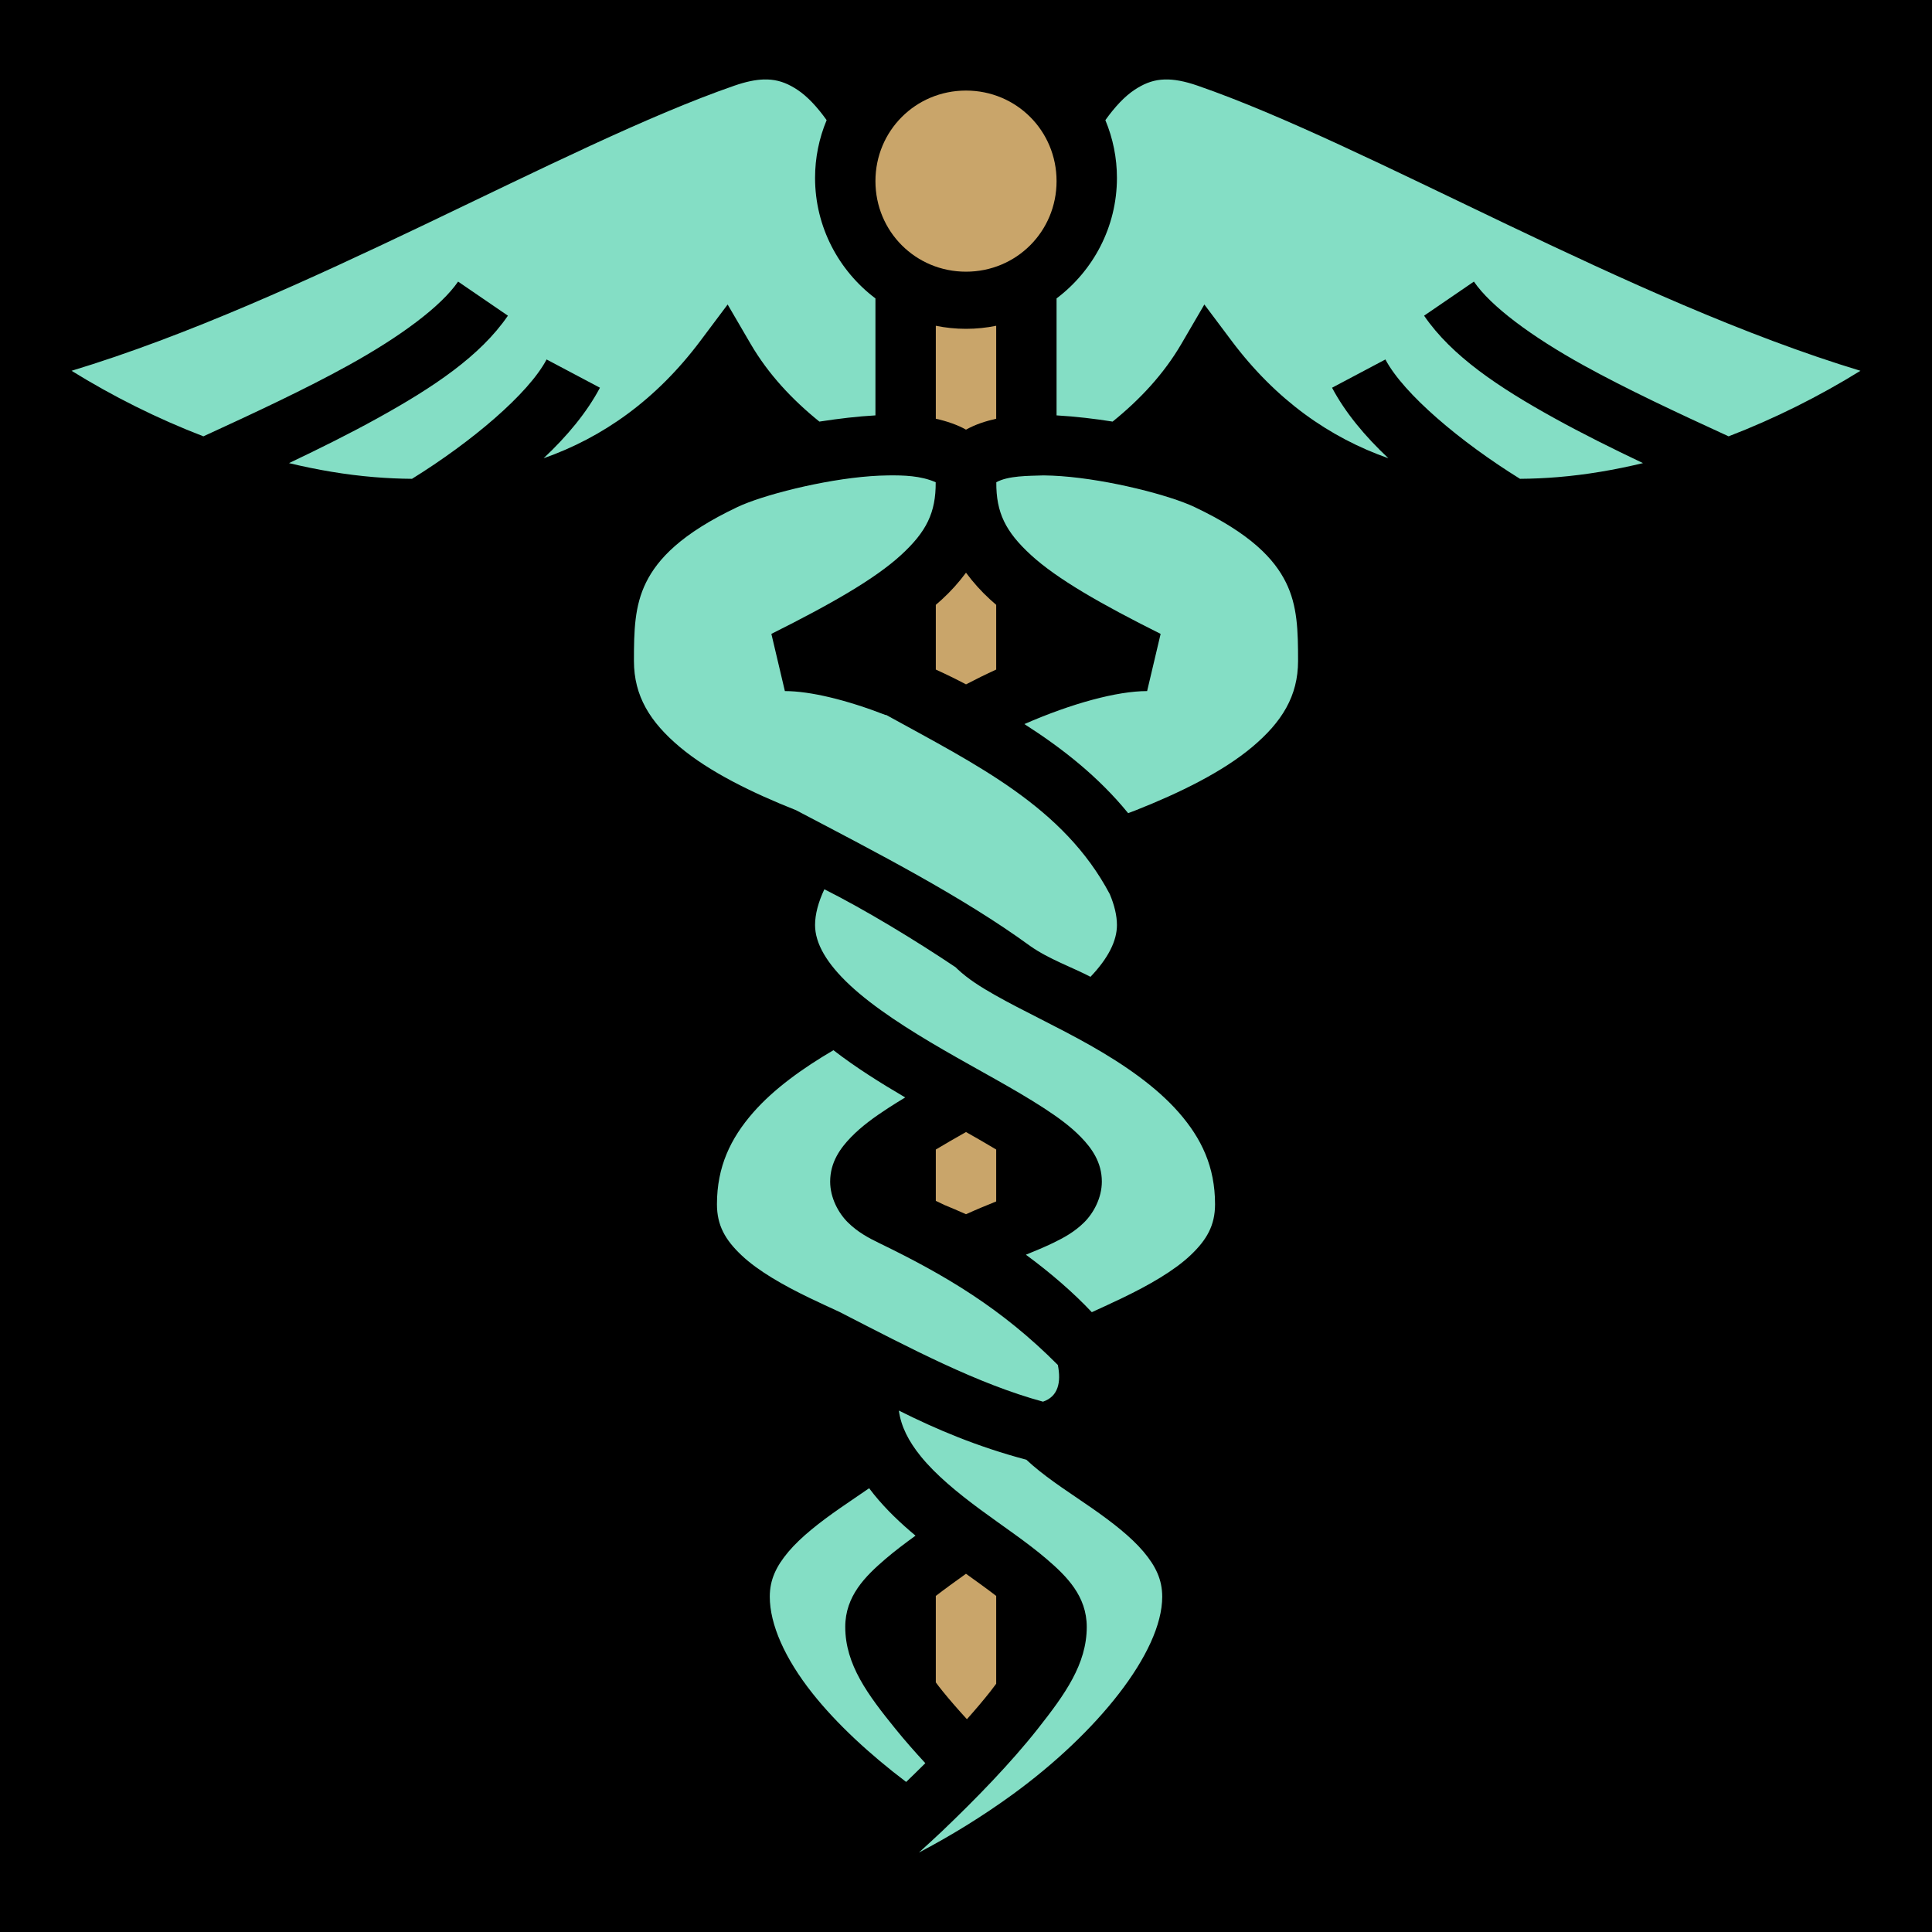 <?xml version="1.0" encoding="UTF-8" standalone="no"?>
<!DOCTYPE svg PUBLIC "-//W3C//DTD SVG 1.1//EN" "http://www.w3.org/Graphics/SVG/1.1/DTD/svg11.dtd">
<svg width="100%" height="100%" viewBox="0 0 512 512" version="1.1" xmlns="http://www.w3.org/2000/svg" xmlns:xlink="http://www.w3.org/1999/xlink" xml:space="preserve" xmlns:serif="http://www.serif.com/" style="fill-rule:evenodd;clip-rule:evenodd;stroke-linejoin:round;stroke-miterlimit:2;">
    <rect x="0" y="0" width="512" height="512" style="fill-rule:nonzero;"/>
    <path d="M202.412,21.06C200.223,21.125 197.697,21.637 194.617,22.703C149.244,38.411 80.172,79.747 18.965,98.262C29.823,104.989 41.654,110.925 53.906,115.632C67.602,109.346 80.979,103.095 92.32,96.824C106.207,89.146 116.932,81.152 121.398,74.625L134.602,83.66C127.272,94.372 114.817,102.669 100.062,110.826C92.725,114.883 84.786,118.836 76.594,122.73C84.109,124.539 91.658,125.82 99.127,126.437C102.505,126.717 105.859,126.867 109.184,126.893C125.029,117.067 140.022,104.383 144.854,95.262L158.992,102.75C155.528,109.29 150.313,115.576 144.059,121.445C159.689,115.947 173.849,106.009 185.599,90.342L192.834,80.695L198.91,91.111C203.614,99.175 209.953,105.922 217.145,111.729C222.477,110.913 227.179,110.355 232,110.08L232,79.084C222.3,71.767 216,60.154 216,47.143C215.997,41.888 217.04,36.686 219.068,31.838C216.529,28.285 213.908,25.49 211.275,23.766C209.103,22.343 206.95,21.381 204.334,21.123C203.695,21.063 203.053,21.042 202.412,21.06ZM308.67,21.06C308.328,21.07 307.993,21.09 307.666,21.123C305.05,21.381 302.897,22.343 300.725,23.766C298.091,25.49 295.471,28.286 292.932,31.838C294.96,36.686 296.003,41.888 296,47.143C296,60.154 289.7,71.767 280,79.084L280,110.08C285.003,110.369 290.454,111.012 294.855,111.729C302.047,105.922 308.386,99.175 313.09,91.111L319.166,80.695L326.4,90.342C338.15,106.009 352.311,115.947 367.941,121.445C361.687,115.576 356.471,109.29 353.008,102.75L367.146,95.262C371.978,104.384 386.971,117.067 402.816,126.892C406.173,126.867 409.528,126.715 412.873,126.438C420.343,125.819 427.891,124.538 435.406,122.73C427.214,118.836 419.275,114.883 411.937,110.826C397.183,102.669 384.729,94.372 377.398,83.66L390.602,74.625C395.068,81.152 405.792,89.146 419.68,96.825C431.02,103.095 444.398,109.345 458.094,115.633C470.346,110.925 482.177,104.989 493.035,98.262C431.828,79.747 362.756,38.412 317.383,22.703C313.863,21.484 311.066,20.992 308.67,21.061L308.67,21.06ZM235.453,125.986C233.893,126.005 232.335,126.071 230.779,126.186C217.917,127.128 201.977,131.266 195.426,134.371C180.519,141.437 174.278,148.162 171.211,154.359C168.144,160.557 168,167.161 168,175.143C168,184.476 172.299,191.361 180.146,197.955C187.994,204.549 199.303,210.096 210.946,214.705C232.439,225.988 255.108,237.647 272.994,250.689C277.909,254.164 284.177,256.347 288.992,258.867C293.709,253.908 296,249.337 296,245.143C296,242.643 295.333,239.881 294.107,236.961C281.893,213.879 258.931,202.746 234.795,189.441L234.738,189.504C224.367,185.481 214.724,183.143 208,183.143L204.422,167.986C220.255,160.07 231.857,153.433 238.76,147.109C245.516,140.921 248.026,135.856 247.969,127.797C243.962,126.041 239.412,125.946 235.453,125.987L235.453,125.986ZM276.547,125.986C272.373,126.127 267.248,126.05 264.031,127.796C263.974,135.856 266.484,140.921 273.241,147.109C280.143,153.433 291.745,160.07 307.578,167.986L304,183.143C296.037,183.143 283.988,186.412 271.475,191.887C281.525,198.319 291.074,205.813 298.973,215.498C299.668,215.23 300.36,214.98 301.055,214.705C312.697,210.096 324.005,204.549 331.854,197.955C339.7,191.361 344,184.475 344,175.143C344,167.161 343.856,160.557 340.79,154.359C337.722,148.162 331.481,141.437 316.574,134.371C310.024,131.266 294.083,127.128 281.221,126.186C279.665,126.071 278.107,126.005 276.547,125.986ZM218.463,235.666C216.869,239.066 216,242.276 216,245.143C216,249.976 219.03,255.308 225.322,261.158C231.614,267.008 240.69,272.824 250.008,278.218C259.326,283.613 268.84,288.598 276.48,293.557C280.3,296.037 283.669,298.477 286.475,301.367C289.281,304.257 292,307.976 292,313.143C292,317.393 289.849,321.432 287.307,323.947C284.764,326.463 281.95,328.01 279.033,329.414C276.74,330.518 274.323,331.518 271.873,332.512C278.431,337.332 284.468,342.565 289.34,347.744C292.06,346.497 294.808,345.247 297.521,343.937C304.503,340.567 311.085,336.811 315.451,332.695C319.818,328.58 322,324.725 322,319.143C322,309.198 318.402,301.697 312.414,294.846C306.426,287.994 297.922,282.134 289.051,277.1C280.181,272.065 271.056,267.887 263.613,263.662C259.892,261.55 256.568,259.468 253.705,256.782C253.559,256.644 253.415,256.491 253.27,256.348C242.787,249.308 229.272,241.086 218.463,235.666ZM220.869,278.313C212.762,283.072 205.103,288.533 199.586,294.846C193.598,301.696 190,309.198 190,319.143C190,324.726 192.182,328.58 196.549,332.695C200.915,336.811 207.497,340.567 214.479,343.938C217.119,345.212 219.779,346.431 222.419,347.646C241.47,357.433 259.119,366.753 276.404,371.459C280.438,370.086 281.252,366.326 280.34,361.73C265.484,346.787 250.532,337.927 232.967,329.414C230.05,328.01 227.236,326.463 224.693,323.947C222.151,321.432 220,317.393 220,313.143C220,307.976 222.72,304.258 225.525,301.367C228.331,298.477 231.699,296.037 235.52,293.557C236.963,292.626 238.421,291.719 239.893,290.836C233.363,287.006 226.801,282.901 220.869,278.312L220.869,278.313ZM238.205,373.814C238.793,378.059 240.769,381.934 244.029,385.961C247.962,390.818 253.699,395.551 259.752,400.02C265.805,404.489 272.117,408.661 277.395,413.186C282.672,417.71 288,422.976 288,431.143C288,441.043 282.18,449.077 275.031,458.143C267.883,467.208 258.681,476.679 249.521,485.416C247.474,487.369 245.535,489.083 243.516,490.946C251.746,486.636 260.286,481.413 268.332,475.561C290.729,459.27 308,437.905 308,423.143C308,418.676 306.33,415.1 303.018,411.186C299.706,407.271 294.748,403.414 289.426,399.706C284.104,395.996 278.479,392.472 273.664,388.338C273.106,387.858 272.549,387.358 271.998,386.844C259.011,383.391 248.105,378.784 238.205,373.814ZM230.332,394.396C227.758,396.182 225.132,397.923 222.574,399.706C217.253,403.414 212.294,407.271 208.982,411.186C205.671,415.1 204,418.676 204,423.143C204,430.457 207.964,439.485 215.316,448.753C221.702,456.803 230.451,464.901 240.143,472.234C241.85,470.591 243.542,468.932 245.219,467.258C242.423,464.23 239.763,461.205 237.348,458.225C230.003,449.162 224,441.16 224,431.143C224,422.976 229.328,417.71 234.605,413.186C237.09,411.056 239.815,409.005 242.623,406.963C238.705,403.705 234.905,400.117 231.596,396.029C231.165,395.497 230.746,394.95 230.332,394.396Z" style="fill:rgb(132,222,197);fill-rule:nonzero;"/>
    <path d="M256,24C269.35,24 280,34.65 280,48C280,61.35 269.35,72 256,72C242.65,72 232,61.35 232,48C232,34.65 242.65,24 256,24ZM248,86.332C250.587,86.862 253.263,87.142 256,87.142C258.737,87.142 261.413,86.862 264,86.332L264,110.972C261.28,111.596 258.681,112.379 256,113.862C253.759,112.582 250.793,111.578 248,110.972L248,86.332ZM256,151.77C257.907,154.353 260.062,156.744 262.434,158.908C262.949,159.377 263.471,159.838 264,160.291L264,177.441C261.301,178.675 258.636,179.982 256.008,181.361C253.376,179.98 250.705,178.673 248,177.441L248,160.291C248.531,159.834 249.058,159.374 249.566,158.908C251.938,156.744 254.093,154.353 256,151.77ZM256,299.998C258.688,301.508 261.355,303.055 264,304.639L264,318.395C261.519,319.394 258.808,320.509 255.998,321.783C254.008,320.88 252.103,320.082 250.258,319.322C249.504,318.954 248.75,318.586 248,318.24L248,304.638C250.44,303.168 253.15,301.613 256,299.998ZM255.994,417.062C258.91,419.156 261.654,421.124 264,422.934L264,446.211C263.509,446.881 263.005,447.554 262.469,448.234C260.593,450.614 258.484,453.09 256.244,455.609C253.91,453.061 251.727,450.559 249.777,448.152C249.152,447.38 248.565,446.615 248,445.855L248,422.934C250.334,421.133 253.098,419.143 255.994,417.062Z" style="fill:rgb(201,165,106);"/>
</svg>
